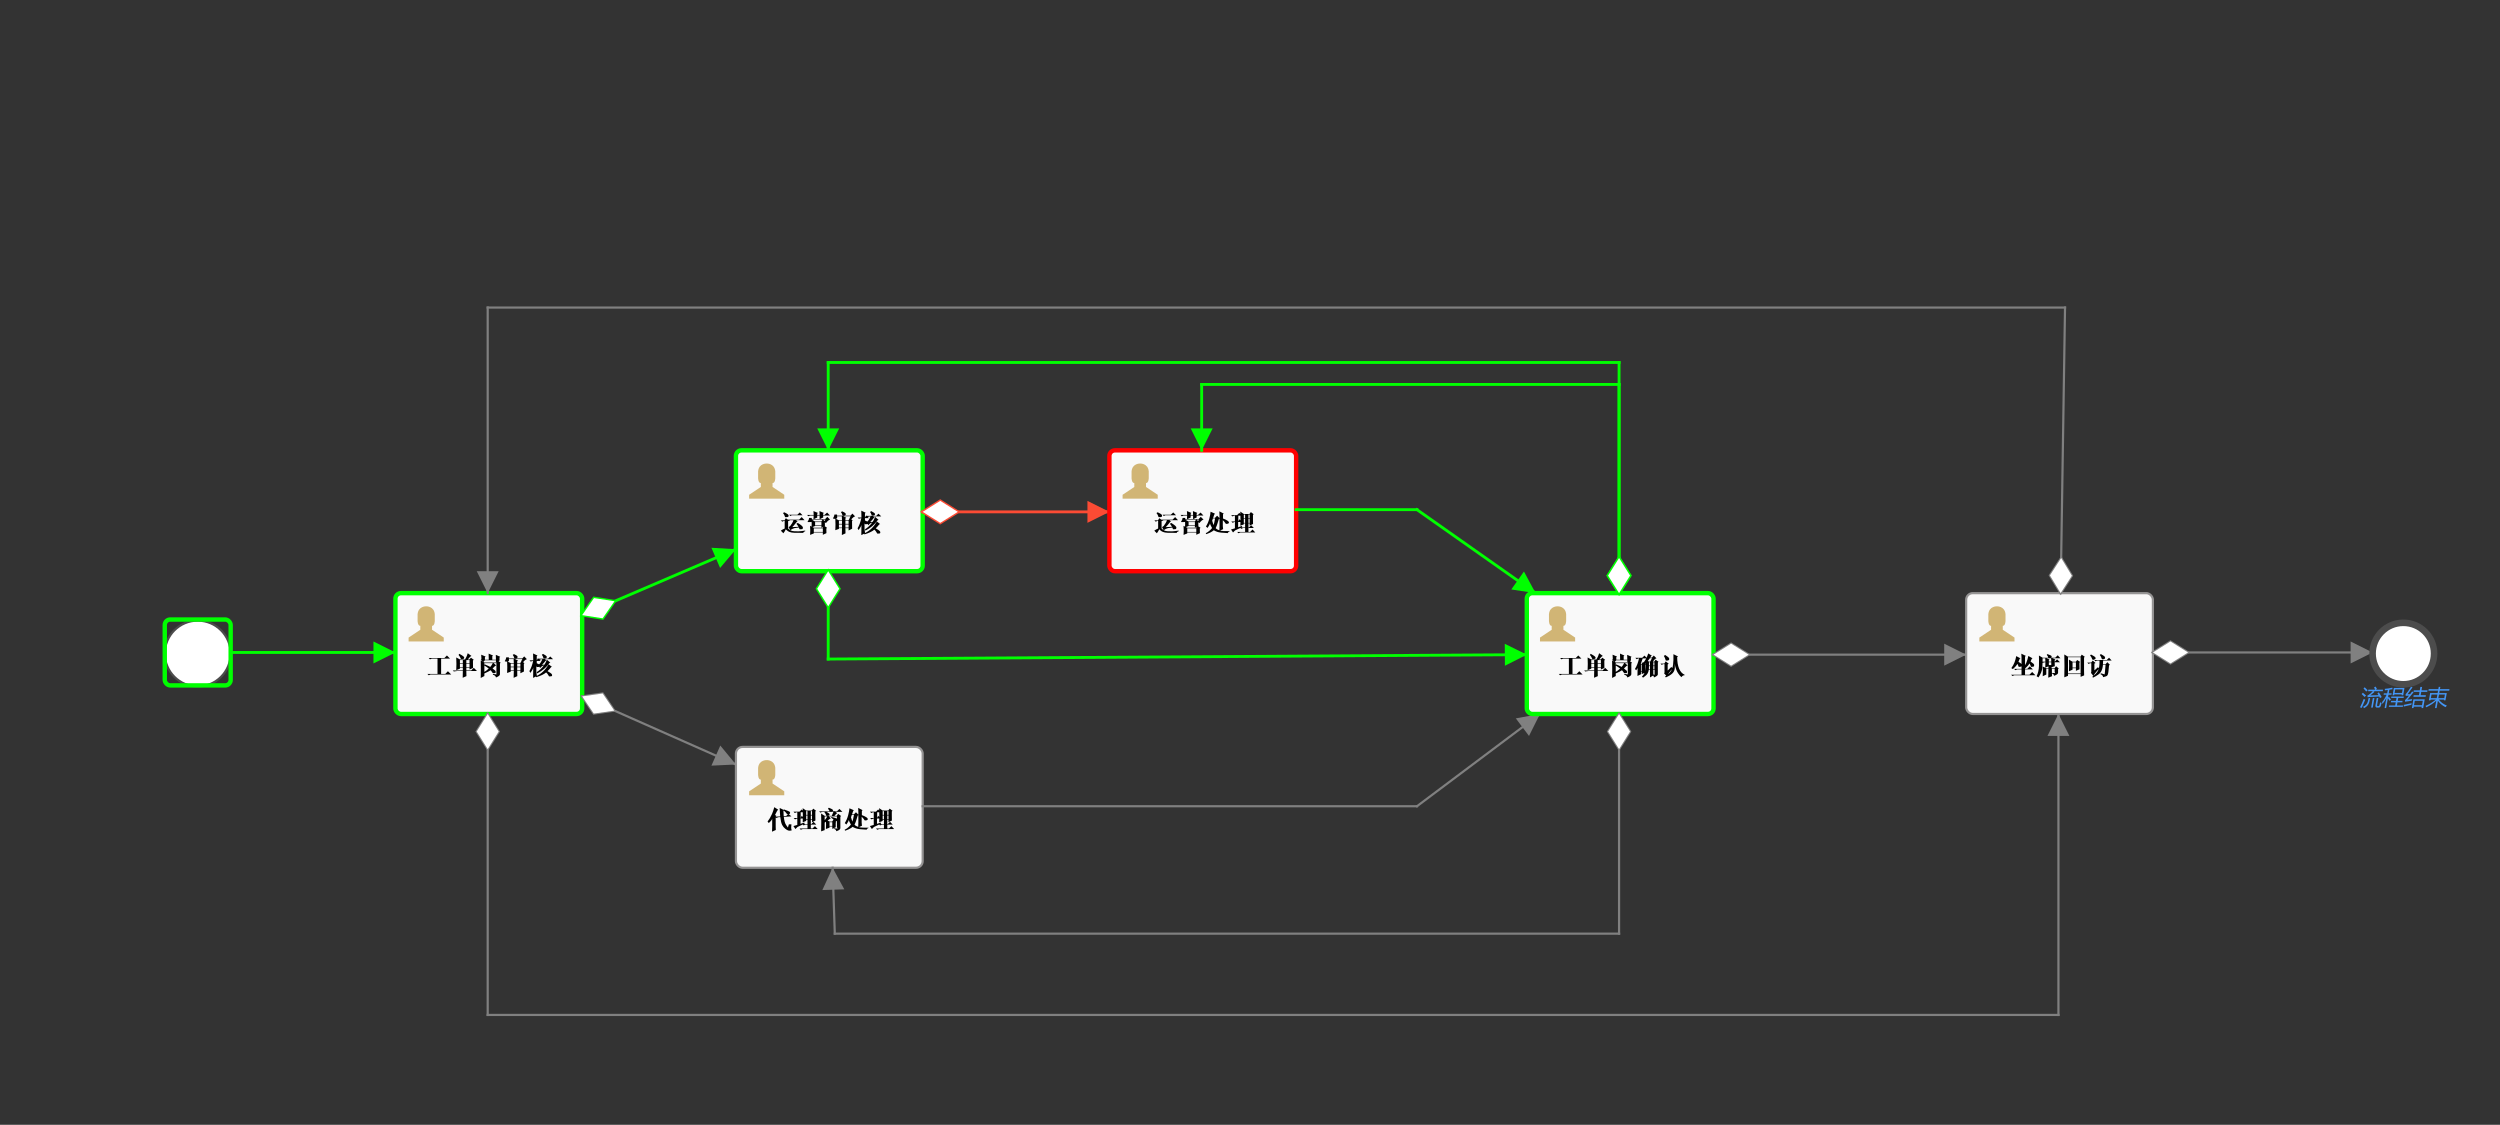 <?xml version="1.0" encoding="UTF-8"?>
<!DOCTYPE svg PUBLIC '-//W3C//DTD SVG 1.0//EN'
          'http://www.w3.org/TR/2001/REC-SVG-20010904/DTD/svg10.dtd'>
<svg xmlns:xlink="http://www.w3.org/1999/xlink" style="fill-opacity:1; color-rendering:auto; color-interpolation:auto; text-rendering:auto; stroke:black; stroke-linecap:square; stroke-miterlimit:10; shape-rendering:auto; stroke-opacity:1; fill:black; stroke-dasharray:none; font-weight:normal; stroke-width:1; font-family:'Dialog'; font-style:normal; stroke-linejoin:miter; font-size:12px; stroke-dashoffset:0; image-rendering:auto;" width="1138" height="512" xmlns="http://www.w3.org/2000/svg"
><rect width="100%" height="100%" fill="#333333" stroke="none"/><!--Generated by the Batik Graphics2D SVG Generator--><defs id="genericDefs"
  /><g
  ><g style="fill:rgb(255,255,255); fill-opacity:0; stroke-opacity:0; stroke:rgb(255,255,255);"
    ><rect x="0" width="1138" height="512" y="0" style="stroke:none;"
    /></g
    ><g style="font-size:11px; fill:white; text-rendering:optimizeLegibility; font-family:'宋体'; stroke:white; font-weight:bold;" id="start"
    ><circle r="15" style="stroke:none;" cx="90" cy="297.5"
      /><circle r="15" style="fill:none; stroke:rgb(76,76,76);" cx="90" cy="297.5"
      /><rect x="75" y="282" width="30" style="fill:none; stroke:lime; stroke-width:2;" rx="2.5" ry="2.5" height="30"
      /><line x1="105" x2="180" y1="297" style="fill:none; stroke:lime; stroke-width:1.3;" y2="297"
    /></g
    ><g transform="matrix(0,-1,1,0,180,297)" style="font-size:11px; fill:lime; text-rendering:optimizeLegibility; font-family:'宋体'; stroke:lime; font-weight:bold; stroke-width:1.3;"
    ><polygon style="stroke:none;" points=" 0 0 -5 -10 5 -10"
    /></g
    ><g style="font-size:11px; fill:rgb(249,249,249); text-rendering:optimizeLegibility; font-family:'宋体'; stroke:rgb(249,249,249); font-weight:bold;" id="complaint_consumer_service_check"
    ><rect x="180" y="270" width="85" style="stroke:none;" rx="3" ry="3" height="55"
      /><rect x="180" y="270" width="85" style="fill:none; stroke:rgb(149,148,148);" rx="3" ry="3" height="55"
      /><path d="M195.156 299.516 L202.297 299.516 L203.438 298.375 L204.844 299.781 L200.797 299.781 L200.797 306.781 L202.688 306.781 L203.891 305.547 L205.406 307.047 L195.984 307.047 Q195.984 307.047 195.156 307.375 L194.562 306.781 L199.156 306.781 L199.156 299.781 L196.578 299.781 Q196.578 299.781 195.75 300.125 L195.156 299.516 ZM209.352 300.469 L209.352 301.891 L210.68 301.891 L210.68 300.469 L209.352 300.469 ZM212.273 300.469 L212.273 301.891 L213.727 301.891 L213.727 300.469 L212.273 300.469 ZM209.352 302.141 L209.352 303.609 L210.68 303.609 L210.68 302.141 L209.352 302.141 ZM212.273 302.141 L212.273 303.609 L213.727 303.609 L213.727 302.141 L212.273 302.141 ZM208.742 298.141 L209.07 297.609 Q210.43 298.359 210.883 298.727 Q211.336 299.094 211.312 299.391 Q211.289 299.688 211.141 299.844 Q210.992 300 209.945 300 Q209.773 300 209.602 299.484 Q209.336 298.828 208.742 298.141 ZM212.273 305.453 Q212.273 307.219 212.32 307.781 L210.617 308.516 Q210.68 306.562 210.68 305.453 L208.023 305.453 L206.57 305.656 L206.117 305.188 L210.68 305.188 L210.68 303.859 L209.352 303.859 L209.352 304.375 L207.68 305.062 Q207.758 303.438 207.758 302.234 Q207.758 301.031 207.68 299.281 L209.398 300.203 L211.664 300.203 Q211.961 299.734 212.281 299.07 Q212.602 298.406 212.914 297.344 L214.602 298.578 Q214.258 298.703 213.844 299.133 Q213.43 299.562 212.914 300.203 L213.633 300.203 L214.383 299.391 L215.664 300.344 L215.289 300.641 Q215.289 303.266 215.32 304.078 L213.727 304.75 L213.727 303.859 L212.273 303.859 L212.273 305.188 L214.492 305.188 L215.68 304 L217.133 305.453 L212.273 305.453 ZM224.375 306.766 Q225.969 307 225.969 307 Q225.969 307 225.969 306.734 L225.969 301.844 L220.484 301.844 L220.484 307.734 L218.828 308.609 Q218.875 306.359 218.875 304.641 Q218.875 302.922 218.828 300.656 L220.531 301.578 L225.891 301.578 L226.625 300.672 L227.922 301.719 L227.578 301.969 L227.578 306.875 Q227.609 307.688 225.766 308.391 Q225.625 307.469 224.375 307.125 L224.375 306.766 ZM220.672 302.422 Q222.672 303.266 223.172 303.594 Q223.656 303.094 224.453 301.641 L225.891 302.922 L225.422 303.094 Q225.031 303.469 224.219 304.297 Q225.172 304.984 225.406 305.258 Q225.641 305.531 225.641 305.844 Q225.641 306.047 225.578 306.242 Q225.516 306.438 224.422 306.438 Q224.297 306.438 224.031 306.016 Q223.656 305.406 223.312 305.094 Q222.719 305.578 220.109 306.734 L219.875 306.188 Q221.5 305.328 222.484 304.328 Q221.594 303.609 220.391 302.875 L220.672 302.422 ZM219.141 300.078 Q219.141 299.047 219.047 298.016 L221.078 298.875 L220.734 299.172 L220.734 300.297 L222.484 300.297 Q222.484 298.531 222.422 297.516 L224.438 298.406 L224.094 298.703 L224.094 300.297 L225.75 300.297 Q225.75 299.094 225.688 298.078 L227.703 298.969 L227.359 299.312 Q227.359 300.172 227.406 300.688 L225.75 301.438 L225.75 300.547 L220.734 300.547 L219.984 301.344 L218.844 300.344 L219.141 300.078 ZM232.477 302.094 L232.477 303.469 L233.883 303.469 L233.883 302.094 L232.477 302.094 ZM235.43 302.094 L235.43 303.469 L236.883 303.469 L236.883 302.094 L235.43 302.094 ZM232.477 303.734 L232.477 305.156 L233.883 305.156 L233.883 303.734 L232.477 303.734 ZM235.43 303.734 L235.43 305.156 L236.883 305.156 L236.883 303.734 L235.43 303.734 ZM233.883 301.844 Q233.883 300.891 233.789 299.703 L235.82 300.688 L235.43 300.984 L235.43 301.844 L236.805 301.844 L237.445 300.891 L238.742 301.922 L238.445 302.188 Q238.445 305.062 238.492 305.672 L236.883 306.469 L236.883 305.406 L235.43 305.406 Q235.43 307.172 235.477 307.781 L233.805 308.547 Q233.883 307.266 233.883 305.406 L232.477 305.406 L232.477 305.75 L230.836 306.344 Q230.914 305.016 230.914 303.727 Q230.914 302.438 230.836 301.047 L232.477 301.844 L233.883 301.844 ZM233.398 298.109 L233.945 297.75 Q235.18 298.312 235.391 298.57 Q235.602 298.828 235.602 299.047 Q235.602 299.266 235.453 299.477 Q235.305 299.688 234.227 299.688 Q234.086 299.688 234.008 299.312 Q233.883 298.75 233.398 298.109 ZM237.227 301.031 L237.789 300 L231.648 300 Q231.695 300.203 231.695 300.469 Q231.695 300.766 231.484 301 Q231.273 301.234 230.531 301.172 Q229.789 301.109 229.789 300.984 Q229.789 300.812 229.961 300.594 Q230.305 300.125 230.445 299.219 L231.617 299.219 L231.648 299.734 L237.742 299.734 L238.617 298.797 L239.867 300.078 Q239.211 300.078 238.008 301.531 L237.227 301.031 ZM246.641 298.062 L247.188 297.656 Q248.672 298.484 248.781 298.68 Q248.891 298.875 248.891 299.047 Q248.891 299.312 248.734 299.5 Q248.578 299.688 247.5 299.688 Q247.375 299.688 247.281 299.266 Q247.109 298.656 246.641 298.062 ZM246.734 302.578 L247.797 302.578 Q248.094 302.141 248.289 301.797 Q248.484 301.453 248.953 300.328 L250.516 301.625 L250.094 301.797 Q248.062 304.766 244.516 306.547 L244.359 305.922 Q246.172 304.812 247.594 302.891 Q246.828 302.953 245.828 304.094 L245.094 302.531 Q245.516 302.484 246.031 301.711 Q246.547 300.938 246.859 300.078 L246.484 300.078 L245.281 300.375 L244.75 299.828 L249.469 299.828 L250.469 298.828 L251.766 300.078 L248.031 300.078 L248.75 300.594 L248.375 300.719 Q247.641 301.75 246.734 302.578 ZM249.734 302.375 L251.25 303.562 L250.859 303.688 Q250.094 304.672 249.234 305.5 Q250.734 306.359 251.031 306.703 Q251.328 307.047 251.328 307.344 Q251.328 307.469 251.227 307.688 Q251.125 307.906 250.031 307.906 Q249.859 307.906 249.609 307.344 Q249.172 306.531 248.594 306.094 Q247.25 307.297 244.078 308.266 L243.969 307.812 Q247.578 306.266 249.734 302.375 ZM244.141 305.672 Q244.141 306.219 244.375 307.734 L242.672 308.578 Q242.734 305.531 242.734 303.828 Q242.734 304.469 241.453 306.297 L240.969 305.5 Q242.125 303.516 242.688 300.859 L242.688 300.859 L241.531 301.125 L241.016 300.594 L242.734 300.594 Q242.734 299.172 242.656 297.453 L244.672 298.406 L244.328 298.703 L244.328 300.594 L244.328 300.594 L244.859 299.625 L246.094 300.859 L244.328 300.859 L244.328 301.922 Q245.234 302.266 245.469 302.508 Q245.703 302.75 245.703 303 Q245.703 303.219 245.617 303.43 Q245.531 303.641 244.484 303.641 Q244.312 303.641 244.109 303.172 Q243.766 302.531 244.141 302.531 L244.141 305.672 Z" style="fill:black; stroke:none;"
      /><g style="fill:black; stroke:black;" transform="translate(185,275)"
      ><path style="fill:#d1b575;stroke:none;" d="m 1,17 16,0 0,-1.778 -5.333,-3.555 0,-1.778 c 1.244,0 1.244,-2.311 1.244,-2.311 l 0,-3.022 C 12.556,0.822 9,1 9,1 c 0,0 -3.556,-0.178 -3.911,3.555 l 0,3.022 c 0,0 0,2.311 1.244,2.311 l 0,1.778 L 1,15.222 1,17 17,17" anchors="top left"
      /></g
      ><rect x="180" y="270" width="85" style="fill:none; stroke:lime; stroke-width:2;" rx="2.5" ry="2.5" height="55"
      /><line x1="222" x2="222" y1="325" style="fill:none; stroke:gray;" y2="462"
      /><line x1="222" x2="937" y1="462" style="fill:none; stroke:gray;" y2="462"
      /><line x1="937" x2="937" y1="462" style="fill:none; stroke:gray;" y2="325"
    /></g
    ><g transform="matrix(1,0,0,1,222,325)" style="font-size:11px; fill:gray; text-rendering:optimizeLegibility; font-family:'宋体'; stroke:gray; font-weight:bold;"
    ><polygon style="fill:none;" points=" 0 0 -5 8 0 16 5 8"
      /><polygon style="fill:white; stroke:none;" points=" 0 0 -5 8 0 16 5 8"
    /></g
    ><g transform="matrix(-1,0,0,-1,937,325)" style="font-size:11px; fill:gray; text-rendering:optimizeLegibility; font-family:'宋体'; stroke:gray; font-weight:bold;"
    ><polygon style="stroke:none;" points=" 0 0 -5 -10 5 -10"
    /></g
    ><g style="font-size:11px; fill:lime; text-rendering:optimizeLegibility; font-family:'宋体'; stroke:lime; font-weight:bold; stroke-width:1.3;"
    ><line y2="250" style="fill:none;" x1="265" x2="335" y1="280"
    /></g
    ><g transform="matrix(-0.394,-0.919,0.919,-0.394,265,280)" style="font-size:11px; fill:lime; text-rendering:optimizeLegibility; font-family:'宋体'; stroke:lime; font-weight:bold; stroke-width:1.3;"
    ><polygon style="fill:none;" points=" 0 0 -5 8 0 16 5 8"
      /><polygon style="fill:white; stroke:none;" points=" 0 0 -5 8 0 16 5 8"
    /></g
    ><g transform="matrix(-0.394,-0.919,0.919,-0.394,335,250)" style="font-size:11px; fill:lime; text-rendering:optimizeLegibility; font-family:'宋体'; stroke:lime; font-weight:bold; stroke-width:1.3;"
    ><polygon style="stroke:none;" points=" 0 0 -5 -10 5 -10"
    /></g
    ><g style="fill:gray; text-rendering:optimizeLegibility; font-size:11px; font-weight:bold; font-family:'宋体'; stroke:gray;"
    ><line y2="348" style="fill:none;" x1="265" x2="335" y1="317"
    /></g
    ><g transform="matrix(0.405,-0.914,0.914,0.405,265,317)" style="font-size:11px; fill:gray; text-rendering:optimizeLegibility; font-family:'宋体'; stroke:gray; font-weight:bold;"
    ><polygon style="fill:none;" points=" 0 0 -5 8 0 16 5 8"
      /><polygon style="fill:white; stroke:none;" points=" 0 0 -5 8 0 16 5 8"
    /></g
    ><g transform="matrix(0.405,-0.914,0.914,0.405,335,348)" style="font-size:11px; fill:gray; text-rendering:optimizeLegibility; font-family:'宋体'; stroke:gray; font-weight:bold;"
    ><polygon style="stroke:none;" points=" 0 0 -5 -10 5 -10"
    /></g
    ><g style="font-size:11px; fill:rgb(249,249,249); text-rendering:optimizeLegibility; font-family:'宋体'; stroke:rgb(249,249,249); font-weight:bold;" id="complaint_operation_manager_check"
    ><rect x="335" y="205" width="85" style="stroke:none;" rx="3" ry="3" height="55"
      /><rect x="335" y="205" width="85" style="fill:none; stroke:rgb(149,148,148);" rx="3" ry="3" height="55"
      /><path d="M359.219 234.312 L362.953 234.312 L364.062 233.266 L365.328 234.562 L360.375 234.562 Q360.375 234.562 359.797 234.906 L359.219 234.312 ZM358.953 239.891 Q359.391 239.812 359.773 239.336 Q360.156 238.859 360.586 238.133 Q361.016 237.406 361.188 236.797 L359.641 236.797 Q359.641 236.797 359.031 237.141 L358.438 236.547 L363.766 236.547 L364.922 235.375 L366.234 236.797 L362.312 236.797 L363.094 237.359 Q362.75 237.359 362.109 238.266 Q361.422 239.203 360.625 239.938 L363.469 239.812 Q363.172 239.156 362.516 238.438 L363.141 238.031 Q364.547 238.906 365.047 239.398 Q365.547 239.891 365.477 240.297 Q365.406 240.703 365.281 240.812 Q365.156 240.922 364.062 240.922 Q363.938 240.922 363.859 240.672 Q363.719 240.328 363.625 240.125 Q362.359 240.234 361.609 240.406 Q360.859 240.578 359.734 241.344 L358.953 239.891 ZM356.422 233.531 L356.984 233.188 Q358.406 233.875 358.711 234.18 Q359.016 234.484 358.969 234.805 Q358.922 235.125 358.75 235.273 Q358.578 235.422 357.5 235.422 Q357.328 235.422 357.234 235 Q357.109 234.391 356.422 233.531 ZM358.75 240.578 Q359.141 241.016 359.828 241.398 Q360.516 241.781 361.617 241.836 Q362.719 241.891 363.609 241.859 Q364.5 241.828 366.531 241.516 L366.531 241.828 Q365.672 242.094 365.672 242.562 Q362.734 242.562 361.469 242.516 Q360.203 242.469 359.406 242.148 Q358.609 241.828 358.141 241.359 Q357.672 240.922 357.672 240.922 Q357.672 240.922 357.461 241.398 Q357.25 241.875 356.594 242.75 L355.438 241.562 Q356.125 241.016 357.188 240.578 L357.188 237.094 L356.891 237.094 Q356.891 237.094 356.078 237.469 L355.469 236.844 L357.109 236.844 L357.719 235.875 L359.141 236.922 L358.75 237.234 L358.75 240.578 ZM369.414 240.109 Q369.477 239.156 369.477 238.492 Q369.477 237.828 369.414 236.484 L371.039 237.406 L373.867 237.406 L374.508 236.453 L375.805 237.484 L375.461 237.75 Q375.461 238.641 375.508 239.375 L373.914 240.172 L373.914 239.297 L371.039 239.297 L371.039 239.422 L369.414 240.109 ZM371.039 237.656 L371.039 239.031 L373.914 239.031 L373.914 237.656 L371.039 237.656 ZM376.148 240.578 Q376.148 242.047 376.195 242.688 L374.555 243.438 L374.555 242.391 L370.445 242.391 L370.445 242.812 L368.758 243.484 Q368.836 242.344 368.836 241.508 Q368.836 240.672 368.742 239.359 L370.445 240.234 L374.461 240.234 L375.086 239.281 L376.492 240.281 L376.148 240.578 ZM370.445 240.5 L370.445 242.125 L374.555 242.125 L374.555 240.5 L370.445 240.5 ZM370.289 236.375 Q370.383 235.297 370.383 234.656 L368.789 234.656 Q368.789 234.656 367.945 235 L367.383 234.391 L370.383 234.391 Q370.383 233.703 370.289 232.641 L372.336 233.484 L371.992 233.797 L371.992 234.391 L373.086 234.391 Q373.086 233.75 373.023 232.641 L375.039 233.484 L374.695 233.797 L374.695 234.391 L375.32 234.391 L376.508 233.312 L377.789 234.656 L374.695 234.656 Q374.695 235.078 374.742 235.547 L373.086 236.344 L373.086 234.656 L371.992 234.656 L371.992 235.594 L370.289 236.375 ZM375.195 237.578 L375.758 236.5 L369.539 236.5 Q369.586 236.797 369.586 237.016 Q369.586 237.234 369.516 237.406 Q369.445 237.578 369.297 237.617 Q369.148 237.656 367.977 237.656 Q367.805 237.656 367.695 237.633 Q367.586 237.609 367.586 237.531 Q367.586 237.438 367.852 237.094 Q368.195 236.672 368.32 235.766 L369.492 235.766 L369.539 236.234 L375.664 236.234 L376.586 235.25 L377.867 236.547 Q377.18 236.578 375.977 238.078 L375.195 237.578 ZM381.875 237.094 L381.875 238.469 L383.281 238.469 L383.281 237.094 L381.875 237.094 ZM384.828 237.094 L384.828 238.469 L386.281 238.469 L386.281 237.094 L384.828 237.094 ZM381.875 238.734 L381.875 240.156 L383.281 240.156 L383.281 238.734 L381.875 238.734 ZM384.828 238.734 L384.828 240.156 L386.281 240.156 L386.281 238.734 L384.828 238.734 ZM383.281 236.844 Q383.281 235.891 383.188 234.703 L385.219 235.688 L384.828 235.984 L384.828 236.844 L386.203 236.844 L386.844 235.891 L388.141 236.922 L387.844 237.188 Q387.844 240.062 387.891 240.672 L386.281 241.469 L386.281 240.406 L384.828 240.406 Q384.828 242.172 384.875 242.781 L383.203 243.547 Q383.281 242.266 383.281 240.406 L381.875 240.406 L381.875 240.75 L380.234 241.344 Q380.312 240.016 380.312 238.727 Q380.312 237.438 380.234 236.047 L381.875 236.844 L383.281 236.844 ZM382.797 233.109 L383.344 232.75 Q384.578 233.312 384.789 233.57 Q385 233.828 385 234.047 Q385 234.266 384.852 234.477 Q384.703 234.688 383.625 234.688 Q383.484 234.688 383.406 234.312 Q383.281 233.75 382.797 233.109 ZM386.625 236.031 L387.188 235 L381.047 235 Q381.094 235.203 381.094 235.469 Q381.094 235.766 380.883 236 Q380.672 236.234 379.93 236.172 Q379.188 236.109 379.188 235.984 Q379.188 235.812 379.359 235.594 Q379.703 235.125 379.844 234.219 L381.016 234.219 L381.047 234.734 L387.141 234.734 L388.016 233.797 L389.266 235.078 Q388.609 235.078 387.406 236.531 L386.625 236.031 ZM396.039 233.062 L396.586 232.656 Q398.07 233.484 398.18 233.68 Q398.289 233.875 398.289 234.047 Q398.289 234.312 398.133 234.5 Q397.977 234.688 396.898 234.688 Q396.773 234.688 396.68 234.266 Q396.508 233.656 396.039 233.062 ZM396.133 237.578 L397.195 237.578 Q397.492 237.141 397.688 236.797 Q397.883 236.453 398.352 235.328 L399.914 236.625 L399.492 236.797 Q397.461 239.766 393.914 241.547 L393.758 240.922 Q395.57 239.812 396.992 237.891 Q396.227 237.953 395.227 239.094 L394.492 237.531 Q394.914 237.484 395.43 236.711 Q395.945 235.938 396.258 235.078 L395.883 235.078 L394.68 235.375 L394.148 234.828 L398.867 234.828 L399.867 233.828 L401.164 235.078 L397.43 235.078 L398.148 235.594 L397.773 235.719 Q397.039 236.75 396.133 237.578 ZM399.133 237.375 L400.648 238.562 L400.258 238.688 Q399.492 239.672 398.633 240.5 Q400.133 241.359 400.43 241.703 Q400.727 242.047 400.727 242.344 Q400.727 242.469 400.625 242.688 Q400.523 242.906 399.43 242.906 Q399.258 242.906 399.008 242.344 Q398.57 241.531 397.992 241.094 Q396.648 242.297 393.477 243.266 L393.367 242.812 Q396.977 241.266 399.133 237.375 ZM393.539 240.672 Q393.539 241.219 393.773 242.734 L392.07 243.578 Q392.133 240.531 392.133 238.828 Q392.133 239.469 390.852 241.297 L390.367 240.5 Q391.523 238.516 392.086 235.859 L392.086 235.859 L390.93 236.125 L390.414 235.594 L392.133 235.594 Q392.133 234.172 392.055 232.453 L394.07 233.406 L393.727 233.703 L393.727 235.594 L393.727 235.594 L394.258 234.625 L395.492 235.859 L393.727 235.859 L393.727 236.922 Q394.633 237.266 394.867 237.508 Q395.102 237.75 395.102 238 Q395.102 238.219 395.016 238.43 Q394.93 238.641 393.883 238.641 Q393.711 238.641 393.508 238.172 Q393.164 237.531 393.539 237.531 L393.539 240.672 Z" style="fill:black; stroke:none;"
      /><g style="fill:black; stroke:black;" transform="translate(340,210)"
      ><path style="fill:#d1b575;stroke:none;" d="m 1,17 16,0 0,-1.778 -5.333,-3.555 0,-1.778 c 1.244,0 1.244,-2.311 1.244,-2.311 l 0,-3.022 C 12.556,0.822 9,1 9,1 c 0,0 -3.556,-0.178 -3.911,3.555 l 0,3.022 c 0,0 0,2.311 1.244,2.311 l 0,1.778 L 1,15.222 1,17 17,17" anchors="top left"
      /></g
      ><rect x="335" y="205" width="85" style="fill:none; stroke:lime; stroke-width:2;" rx="2.5" ry="2.5" height="55"
      /><line x1="377" x2="377" y1="260" style="fill:none; stroke:lime; stroke-width:1.3;" y2="300"
      /><line x1="377" x2="695" y1="300" style="fill:none; stroke:lime; stroke-width:1.3;" y2="298"
    /></g
    ><g transform="matrix(1,0,0,1,377,260)" style="font-size:11px; fill:lime; text-rendering:optimizeLegibility; font-family:'宋体'; stroke:lime; font-weight:bold; stroke-width:1.3;"
    ><polygon style="fill:none;" points=" 0 0 -5 8 0 16 5 8"
      /><polygon style="fill:white; stroke:none;" points=" 0 0 -5 8 0 16 5 8"
    /></g
    ><g transform="matrix(-0.006,-1,1,-0.006,695,298)" style="font-size:11px; fill:lime; text-rendering:optimizeLegibility; font-family:'宋体'; stroke:lime; font-weight:bold; stroke-width:1.3;"
    ><polygon style="stroke:none;" points=" 0 0 -5 -10 5 -10"
    /></g
    ><g style="font-size:11px; fill:rgb(252,75,52); text-rendering:optimizeLegibility; font-family:'宋体'; stroke:rgb(252,75,52); font-weight:bold; stroke-width:1.3;"
    ><line y2="233" style="fill:none;" x1="420" x2="505" y1="233"
    /></g
    ><g transform="matrix(0,-1,1,0,420,233)" style="font-size:11px; fill:rgb(252,75,52); text-rendering:optimizeLegibility; font-family:'宋体'; stroke:rgb(252,75,52); font-weight:bold; stroke-width:1.3;"
    ><polygon style="fill:none;" points=" 0 0 -5 8 0 16 5 8"
      /><polygon style="fill:white; stroke:none;" points=" 0 0 -5 8 0 16 5 8"
    /></g
    ><g transform="matrix(0,-1,1,0,505,233)" style="font-size:11px; fill:rgb(252,75,52); text-rendering:optimizeLegibility; font-family:'宋体'; stroke:rgb(252,75,52); font-weight:bold; stroke-width:1.3;"
    ><polygon style="stroke:none;" points=" 0 0 -5 -10 5 -10"
    /></g
    ><g style="font-size:11px; fill:rgb(249,249,249); text-rendering:optimizeLegibility; font-family:'宋体'; stroke:rgb(249,249,249); font-weight:bold;" id="complaint_operation_manager_handle"
    ><rect x="505" y="205" width="85" style="stroke:none;" rx="3" ry="3" height="55"
      /><rect x="505" y="205" width="85" style="fill:none; stroke:rgb(149,148,148);" rx="3" ry="3" height="55"
      /><path d="M529.219 234.312 L532.953 234.312 L534.062 233.266 L535.328 234.562 L530.375 234.562 Q530.375 234.562 529.797 234.906 L529.219 234.312 ZM528.953 239.891 Q529.391 239.812 529.773 239.336 Q530.156 238.859 530.586 238.133 Q531.016 237.406 531.188 236.797 L529.641 236.797 Q529.641 236.797 529.031 237.141 L528.438 236.547 L533.766 236.547 L534.922 235.375 L536.234 236.797 L532.312 236.797 L533.094 237.359 Q532.75 237.359 532.109 238.266 Q531.422 239.203 530.625 239.938 L533.469 239.812 Q533.172 239.156 532.516 238.438 L533.141 238.031 Q534.547 238.906 535.047 239.398 Q535.547 239.891 535.477 240.297 Q535.406 240.703 535.281 240.812 Q535.156 240.922 534.062 240.922 Q533.938 240.922 533.859 240.672 Q533.719 240.328 533.625 240.125 Q532.359 240.234 531.609 240.406 Q530.859 240.578 529.734 241.344 L528.953 239.891 ZM526.422 233.531 L526.984 233.188 Q528.406 233.875 528.711 234.18 Q529.016 234.484 528.969 234.805 Q528.922 235.125 528.75 235.273 Q528.578 235.422 527.5 235.422 Q527.328 235.422 527.234 235 Q527.109 234.391 526.422 233.531 ZM528.75 240.578 Q529.141 241.016 529.828 241.398 Q530.516 241.781 531.617 241.836 Q532.719 241.891 533.609 241.859 Q534.5 241.828 536.531 241.516 L536.531 241.828 Q535.672 242.094 535.672 242.562 Q532.734 242.562 531.469 242.516 Q530.203 242.469 529.406 242.148 Q528.609 241.828 528.141 241.359 Q527.672 240.922 527.672 240.922 Q527.672 240.922 527.461 241.398 Q527.25 241.875 526.594 242.75 L525.438 241.562 Q526.125 241.016 527.188 240.578 L527.188 237.094 L526.891 237.094 Q526.891 237.094 526.078 237.469 L525.469 236.844 L527.109 236.844 L527.719 235.875 L529.141 236.922 L528.75 237.234 L528.75 240.578 ZM539.414 240.109 Q539.477 239.156 539.477 238.492 Q539.477 237.828 539.414 236.484 L541.039 237.406 L543.867 237.406 L544.508 236.453 L545.805 237.484 L545.461 237.75 Q545.461 238.641 545.508 239.375 L543.914 240.172 L543.914 239.297 L541.039 239.297 L541.039 239.422 L539.414 240.109 ZM541.039 237.656 L541.039 239.031 L543.914 239.031 L543.914 237.656 L541.039 237.656 ZM546.148 240.578 Q546.148 242.047 546.195 242.688 L544.555 243.438 L544.555 242.391 L540.445 242.391 L540.445 242.812 L538.758 243.484 Q538.836 242.344 538.836 241.508 Q538.836 240.672 538.742 239.359 L540.445 240.234 L544.461 240.234 L545.086 239.281 L546.492 240.281 L546.148 240.578 ZM540.445 240.5 L540.445 242.125 L544.555 242.125 L544.555 240.5 L540.445 240.5 ZM540.289 236.375 Q540.383 235.297 540.383 234.656 L538.789 234.656 Q538.789 234.656 537.945 235 L537.383 234.391 L540.383 234.391 Q540.383 233.703 540.289 232.641 L542.336 233.484 L541.992 233.797 L541.992 234.391 L543.086 234.391 Q543.086 233.75 543.023 232.641 L545.039 233.484 L544.695 233.797 L544.695 234.391 L545.32 234.391 L546.508 233.312 L547.789 234.656 L544.695 234.656 Q544.695 235.078 544.742 235.547 L543.086 236.344 L543.086 234.656 L541.992 234.656 L541.992 235.594 L540.289 236.375 ZM545.195 237.578 L545.758 236.5 L539.539 236.5 Q539.586 236.797 539.586 237.016 Q539.586 237.234 539.516 237.406 Q539.445 237.578 539.297 237.617 Q539.148 237.656 537.977 237.656 Q537.805 237.656 537.695 237.633 Q537.586 237.609 537.586 237.531 Q537.586 237.438 537.852 237.094 Q538.195 236.672 538.32 235.766 L539.492 235.766 L539.539 236.234 L545.664 236.234 L546.586 235.25 L547.867 236.547 Q547.18 236.578 545.977 238.078 L545.195 237.578 ZM552.125 235.984 Q551.953 236.5 551.781 237.016 Q552.219 238.734 552.375 239.031 Q552.719 238.297 553.109 235.984 L552.125 235.984 ZM555.266 235.984 L554.828 236.234 Q554.531 237.141 554.234 238.172 Q553.938 239.25 553.375 240.406 Q553.938 241.047 555.156 241.453 Q556.375 241.859 559.734 241.766 L559.734 241.906 Q559 242.172 558.906 242.672 Q555.25 242.516 554.047 242.086 Q552.844 241.656 552.547 241.359 Q552.547 241.359 551.82 241.898 Q551.094 242.438 549.141 243.141 L548.844 242.734 Q549.844 242.219 550.547 241.594 Q551.25 240.969 551.734 240.359 Q550.828 238.781 550.766 238.219 Q550.766 238.734 549.688 240.312 L548.938 239.672 Q549.969 238.047 550.484 236.07 Q551 234.094 551.062 232.938 L553.031 233.797 Q552.859 234 552.711 234.305 Q552.562 234.609 552.219 235.719 L553.062 235.719 L554.031 234.75 L555.266 235.984 ZM556.625 236.781 L556.625 239.5 Q556.625 240.156 556.766 240.875 L555.047 241.656 Q555.125 240.359 555.125 239.5 L555.125 234.859 Q555.125 234.312 555.047 232.75 L557.062 233.797 L556.719 234.094 L556.719 236.031 Q558.094 236.547 558.805 237.039 Q559.516 237.531 559.391 238 Q559.266 238.469 558.125 238.469 Q557.953 238.469 557.781 238.125 Q557.359 237.438 556.625 236.781 ZM560.367 241.016 Q561.648 240.672 562.133 240.5 L562.133 237.609 L561.914 237.609 Q561.914 237.609 561.102 237.984 L560.492 237.359 L562.133 237.359 L562.133 234.734 L561.82 234.734 Q561.82 234.734 560.992 235.078 L560.414 234.484 L563.117 234.484 L564.133 233.469 L565.367 234.734 L563.68 234.734 L563.68 237.359 L563.68 237.359 L564.133 236.344 L565.367 237.609 L563.602 237.609 L563.602 240.031 L565.305 239.422 L565.492 239.891 Q563.852 240.625 562.227 241.438 L561.273 242.375 L560.367 241.016 ZM564.602 239.312 Q564.664 237.531 564.664 236.242 Q564.664 234.953 564.586 232.875 L566.18 233.969 L568.742 233.969 L569.398 233.094 L570.695 234.094 L570.352 234.344 L570.352 236.375 Q570.352 237.75 570.383 238.516 L568.836 239.281 L568.836 238.266 L568.289 238.266 L568.289 240.109 L568.523 240.109 L569.539 239.094 L570.773 240.359 L568.289 240.359 L568.289 242.125 L569.086 242.125 L570.164 241.047 L571.414 242.391 L564.57 242.391 Q564.57 242.391 563.727 242.719 L563.164 242.125 L566.773 242.125 L566.773 240.359 L565.82 240.359 Q565.82 240.359 565.008 240.734 L564.398 240.109 L566.773 240.109 L566.773 238.266 L566.18 238.266 L566.18 238.688 L564.602 239.312 ZM566.18 234.219 L566.18 235.938 L566.773 235.938 L566.773 234.219 L566.18 234.219 ZM568.289 234.219 L568.289 235.938 L568.836 235.938 L568.836 234.219 L568.289 234.219 ZM566.18 236.203 L566.18 238 L566.773 238 L566.773 236.203 L566.18 236.203 ZM568.289 236.203 L568.289 238 L568.836 238 L568.836 236.203 L568.289 236.203 Z" style="fill:black; stroke:none;"
      /><g style="fill:black; stroke:black;" transform="translate(510,210)"
      ><path style="fill:#d1b575;stroke:none;" d="m 1,17 16,0 0,-1.778 -5.333,-3.555 0,-1.778 c 1.244,0 1.244,-2.311 1.244,-2.311 l 0,-3.022 C 12.556,0.822 9,1 9,1 c 0,0 -3.556,-0.178 -3.911,3.555 l 0,3.022 c 0,0 0,2.311 1.244,2.311 l 0,1.778 L 1,15.222 1,17 17,17" anchors="top left"
      /></g
      ><rect x="505" y="205" width="85" style="fill:none; stroke:red; stroke-width:2;" rx="2.5" ry="2.5" height="55"
      /><line x1="590" x2="645" y1="232" style="fill:none; stroke:lime; stroke-width:1.3;" y2="232"
      /><line x1="645" x2="699" y1="232" style="fill:none; stroke:lime; stroke-width:1.3;" y2="270"
    /></g
    ><g transform="matrix(0.576,-0.818,0.818,0.576,699,270)" style="font-size:11px; fill:lime; text-rendering:optimizeLegibility; font-family:'宋体'; stroke:lime; font-weight:bold; stroke-width:1.3;"
    ><polygon style="stroke:none;" points=" 0 0 -5 -10 5 -10"
    /></g
    ><g style="font-size:11px; fill:rgb(249,249,249); text-rendering:optimizeLegibility; font-family:'宋体'; stroke:rgb(249,249,249); font-weight:bold;" id="complaint_agent_handle"
    ><rect x="335" y="340" width="85" style="stroke:none;" rx="3" ry="3" height="55"
      /><rect x="335" y="340" width="85" style="fill:none; stroke:rgb(149,148,148);" rx="3" ry="3" height="55"
      /><path d="M358.656 376.703 L359.094 375.234 L360.266 375.234 Q360.094 376.703 360.164 377.133 Q360.234 377.562 360.359 377.906 Q360.438 378.125 359.234 378.125 Q359.141 378.125 358.734 378.016 Q358.328 377.906 357.469 377.258 Q356.609 376.609 356.047 375.539 Q355.484 374.469 355.188 371.938 L354.422 371.969 L353.344 372.328 L352.609 371.75 L355.141 371.625 Q355.062 370.547 355.016 369.82 Q354.969 369.094 354.906 367.781 L356.969 368.797 L356.625 369.094 Q356.656 370.766 356.734 371.531 L357.859 371.453 L358.859 370.438 L360.266 371.625 L356.797 371.844 Q357.047 374.375 357.82 375.516 Q358.594 376.656 358.656 376.703 ZM356.688 368.922 L356.812 368.438 Q359.375 369.312 359.523 369.609 Q359.672 369.906 359.672 370.031 Q359.672 370.203 359.539 370.398 Q359.406 370.594 358.328 370.594 Q358.156 370.594 357.984 370.203 Q357.641 369.656 356.688 368.922 ZM353.094 371.672 L353.094 376.312 Q353.094 377 353.141 377.812 L351.422 378.578 Q351.5 377.047 351.5 376.359 L351.5 372.625 Q351.469 373.266 349.953 374.641 L349.391 373.984 Q349.953 373.266 350.445 372.422 Q350.938 371.578 351.43 370.484 Q351.922 369.391 352.453 367.422 L354.25 368.578 Q353.906 368.75 353.531 369.516 Q353.141 370.344 352.797 370.984 L353.391 371.375 L353.094 371.672 ZM361.164 376.016 Q362.445 375.672 362.93 375.5 L362.93 372.609 L362.711 372.609 Q362.711 372.609 361.898 372.984 L361.289 372.359 L362.93 372.359 L362.93 369.734 L362.617 369.734 Q362.617 369.734 361.789 370.078 L361.211 369.484 L363.914 369.484 L364.93 368.469 L366.164 369.734 L364.477 369.734 L364.477 372.359 L364.477 372.359 L364.93 371.344 L366.164 372.609 L364.398 372.609 L364.398 375.031 L366.102 374.422 L366.289 374.891 Q364.648 375.625 363.023 376.438 L362.07 377.375 L361.164 376.016 ZM365.398 374.312 Q365.461 372.531 365.461 371.242 Q365.461 369.953 365.383 367.875 L366.977 368.969 L369.539 368.969 L370.195 368.094 L371.492 369.094 L371.148 369.344 L371.148 371.375 Q371.148 372.75 371.18 373.516 L369.633 374.281 L369.633 373.266 L369.086 373.266 L369.086 375.109 L369.32 375.109 L370.336 374.094 L371.57 375.359 L369.086 375.359 L369.086 377.125 L369.883 377.125 L370.961 376.047 L372.211 377.391 L365.367 377.391 Q365.367 377.391 364.523 377.719 L363.961 377.125 L367.57 377.125 L367.57 375.359 L366.617 375.359 Q366.617 375.359 365.805 375.734 L365.195 375.109 L367.57 375.109 L367.57 373.266 L366.977 373.266 L366.977 373.688 L365.398 374.312 ZM366.977 369.219 L366.977 370.938 L367.57 370.938 L367.57 369.219 L366.977 369.219 ZM369.086 369.219 L369.086 370.938 L369.633 370.938 L369.633 369.219 L369.086 369.219 ZM366.977 371.203 L366.977 373 L367.57 373 L367.57 371.203 L366.977 371.203 ZM369.086 371.203 L369.086 373 L369.633 373 L369.633 371.203 L369.086 371.203 ZM377.594 374.25 L377.594 375.969 L378.859 375.969 L378.859 374.25 L377.594 374.25 ZM375.938 373.094 L377.625 373.984 L378.781 373.984 L379.453 373.031 L380.719 374.125 L380.422 374.375 L380.422 376.562 L378.859 377.297 L378.859 376.219 L377.594 376.219 L377.594 376.781 L375.953 377.359 Q376.031 376.266 376.031 375.367 Q376.031 374.469 375.938 373.094 ZM375.25 369.688 L375.891 369.328 Q377.594 370.297 377.609 370.617 Q377.625 370.938 377.453 371.133 Q377.281 371.328 376.203 371.328 Q376.078 371.328 375.984 370.938 Q375.859 370.422 375.25 369.688 ZM376.891 368.109 L377.281 367.672 Q378.828 368.312 379.023 368.531 Q379.219 368.75 379.219 368.875 Q379.219 369.094 378.969 369.312 L380.969 369.312 L382.109 368.219 L383.469 369.562 L374.266 369.562 Q374.266 369.562 373.438 369.906 L372.844 369.312 L377.578 369.312 Q377.625 368.922 376.891 368.109 ZM376.797 371.203 L378.188 372.484 Q377.844 372.609 377.281 373.094 Q376.688 373.609 375.062 374.672 L374.703 374.078 Q375.984 372.922 376.797 371.203 ZM378.344 372.234 L378.469 371.859 Q381.234 372.578 381.305 372.812 Q381.375 373.047 381.375 373.266 Q381.375 373.516 381.289 373.648 Q381.203 373.781 380.156 373.781 Q379.984 373.781 379.766 373.438 Q379.422 372.922 378.344 372.234 ZM379.547 377.047 Q381.281 377.172 381.281 377.172 Q381.281 377.172 380.969 376.562 L380.969 371.625 L375.391 371.625 L375.391 377.859 L373.781 378.438 Q373.844 376.391 373.844 374.227 Q373.844 372.062 373.766 370.312 L375.391 371.375 L378.609 371.375 Q379.25 370.031 379.531 369.062 L381.156 370.125 Q380.812 370.203 379.828 371.375 L380.891 371.375 L381.516 370.453 L382.875 371.453 L382.531 371.75 L382.531 376.906 Q382.609 377.781 380.688 378.375 Q380.625 377.516 379.547 377.297 L379.547 377.047 ZM387.727 370.984 Q387.555 371.5 387.383 372.016 Q387.82 373.734 387.977 374.031 Q388.32 373.297 388.711 370.984 L387.727 370.984 ZM390.867 370.984 L390.43 371.234 Q390.133 372.141 389.836 373.172 Q389.539 374.25 388.977 375.406 Q389.539 376.047 390.758 376.453 Q391.977 376.859 395.336 376.766 L395.336 376.906 Q394.602 377.172 394.508 377.672 Q390.852 377.516 389.648 377.086 Q388.445 376.656 388.148 376.359 Q388.148 376.359 387.422 376.898 Q386.695 377.438 384.742 378.141 L384.445 377.734 Q385.445 377.219 386.148 376.594 Q386.852 375.969 387.336 375.359 Q386.43 373.781 386.367 373.219 Q386.367 373.734 385.289 375.312 L384.539 374.672 Q385.57 373.047 386.086 371.07 Q386.602 369.094 386.664 367.938 L388.633 368.797 Q388.461 369 388.312 369.305 Q388.164 369.609 387.82 370.719 L388.664 370.719 L389.633 369.75 L390.867 370.984 ZM392.227 371.781 L392.227 374.5 Q392.227 375.156 392.367 375.875 L390.648 376.656 Q390.727 375.359 390.727 374.5 L390.727 369.859 Q390.727 369.312 390.648 367.75 L392.664 368.797 L392.32 369.094 L392.32 371.031 Q393.695 371.547 394.406 372.039 Q395.117 372.531 394.992 373 Q394.867 373.469 393.727 373.469 Q393.555 373.469 393.383 373.125 Q392.961 372.438 392.227 371.781 ZM395.969 376.016 Q397.25 375.672 397.734 375.5 L397.734 372.609 L397.516 372.609 Q397.516 372.609 396.703 372.984 L396.094 372.359 L397.734 372.359 L397.734 369.734 L397.422 369.734 Q397.422 369.734 396.594 370.078 L396.016 369.484 L398.719 369.484 L399.734 368.469 L400.969 369.734 L399.281 369.734 L399.281 372.359 L399.281 372.359 L399.734 371.344 L400.969 372.609 L399.203 372.609 L399.203 375.031 L400.906 374.422 L401.094 374.891 Q399.453 375.625 397.828 376.438 L396.875 377.375 L395.969 376.016 ZM400.203 374.312 Q400.266 372.531 400.266 371.242 Q400.266 369.953 400.188 367.875 L401.781 368.969 L404.344 368.969 L405 368.094 L406.297 369.094 L405.953 369.344 L405.953 371.375 Q405.953 372.75 405.984 373.516 L404.438 374.281 L404.438 373.266 L403.891 373.266 L403.891 375.109 L404.125 375.109 L405.141 374.094 L406.375 375.359 L403.891 375.359 L403.891 377.125 L404.688 377.125 L405.766 376.047 L407.016 377.391 L400.172 377.391 Q400.172 377.391 399.328 377.719 L398.766 377.125 L402.375 377.125 L402.375 375.359 L401.422 375.359 Q401.422 375.359 400.609 375.734 L400 375.109 L402.375 375.109 L402.375 373.266 L401.781 373.266 L401.781 373.688 L400.203 374.312 ZM401.781 369.219 L401.781 370.938 L402.375 370.938 L402.375 369.219 L401.781 369.219 ZM403.891 369.219 L403.891 370.938 L404.438 370.938 L404.438 369.219 L403.891 369.219 ZM401.781 371.203 L401.781 373 L402.375 373 L402.375 371.203 L401.781 371.203 ZM403.891 371.203 L403.891 373 L404.438 373 L404.438 371.203 L403.891 371.203 Z" style="fill:black; stroke:none;"
      /><g style="fill:black; stroke:black;" transform="translate(340,345)"
      ><path style="fill:#d1b575;stroke:none;" d="m 1,17 16,0 0,-1.778 -5.333,-3.555 0,-1.778 c 1.244,0 1.244,-2.311 1.244,-2.311 l 0,-3.022 C 12.556,0.822 9,1 9,1 c 0,0 -3.556,-0.178 -3.911,3.555 l 0,3.022 c 0,0 0,2.311 1.244,2.311 l 0,1.778 L 1,15.222 1,17 17,17" anchors="top left"
      /></g
      ><line x1="420" x2="645" y1="367" style="fill:none; stroke:gray;" y2="367"
      /><line x1="645" x2="701" y1="367" style="fill:none; stroke:gray;" y2="325"
    /></g
    ><g transform="matrix(-0.6,-0.8,0.8,-0.6,701,325)" style="font-size:11px; fill:gray; text-rendering:optimizeLegibility; font-family:'宋体'; stroke:gray; font-weight:bold;"
    ><polygon style="stroke:none;" points=" 0 0 -5 -10 5 -10"
    /></g
    ><g style="font-size:11px; fill:rgb(249,249,249); text-rendering:optimizeLegibility; font-family:'宋体'; stroke:rgb(249,249,249); font-weight:bold;" id="complaint_consumer_service_confirm"
    ><rect x="695" y="270" width="85" style="stroke:none;" rx="3" ry="3" height="55"
      /><rect x="695" y="270" width="85" style="fill:none; stroke:rgb(149,148,148);" rx="3" ry="3" height="55"
      /><path d="M710.156 299.516 L717.297 299.516 L718.438 298.375 L719.844 299.781 L715.797 299.781 L715.797 306.781 L717.688 306.781 L718.891 305.547 L720.406 307.047 L710.984 307.047 Q710.984 307.047 710.156 307.375 L709.562 306.781 L714.156 306.781 L714.156 299.781 L711.578 299.781 Q711.578 299.781 710.75 300.125 L710.156 299.516 ZM724.352 300.469 L724.352 301.891 L725.68 301.891 L725.68 300.469 L724.352 300.469 ZM727.273 300.469 L727.273 301.891 L728.727 301.891 L728.727 300.469 L727.273 300.469 ZM724.352 302.141 L724.352 303.609 L725.68 303.609 L725.68 302.141 L724.352 302.141 ZM727.273 302.141 L727.273 303.609 L728.727 303.609 L728.727 302.141 L727.273 302.141 ZM723.742 298.141 L724.07 297.609 Q725.43 298.359 725.883 298.727 Q726.336 299.094 726.312 299.391 Q726.289 299.688 726.141 299.844 Q725.992 300 724.945 300 Q724.773 300 724.602 299.484 Q724.336 298.828 723.742 298.141 ZM727.273 305.453 Q727.273 307.219 727.32 307.781 L725.617 308.516 Q725.68 306.562 725.68 305.453 L723.023 305.453 L721.57 305.656 L721.117 305.188 L725.68 305.188 L725.68 303.859 L724.352 303.859 L724.352 304.375 L722.68 305.062 Q722.758 303.438 722.758 302.234 Q722.758 301.031 722.68 299.281 L724.398 300.203 L726.664 300.203 Q726.961 299.734 727.281 299.07 Q727.602 298.406 727.914 297.344 L729.602 298.578 Q729.258 298.703 728.844 299.133 Q728.43 299.562 727.914 300.203 L728.633 300.203 L729.383 299.391 L730.664 300.344 L730.289 300.641 Q730.289 303.266 730.32 304.078 L728.727 304.75 L728.727 303.859 L727.273 303.859 L727.273 305.188 L729.492 305.188 L730.68 304 L732.133 305.453 L727.273 305.453 ZM739.375 306.766 Q740.969 307 740.969 307 Q740.969 307 740.969 306.734 L740.969 301.844 L735.484 301.844 L735.484 307.734 L733.828 308.609 Q733.875 306.359 733.875 304.641 Q733.875 302.922 733.828 300.656 L735.531 301.578 L740.891 301.578 L741.625 300.672 L742.922 301.719 L742.578 301.969 L742.578 306.875 Q742.609 307.688 740.766 308.391 Q740.625 307.469 739.375 307.125 L739.375 306.766 ZM735.672 302.422 Q737.672 303.266 738.172 303.594 Q738.656 303.094 739.453 301.641 L740.891 302.922 L740.422 303.094 Q740.031 303.469 739.219 304.297 Q740.172 304.984 740.406 305.258 Q740.641 305.531 740.641 305.844 Q740.641 306.047 740.578 306.242 Q740.516 306.438 739.422 306.438 Q739.297 306.438 739.031 306.016 Q738.656 305.406 738.312 305.094 Q737.719 305.578 735.109 306.734 L734.875 306.188 Q736.5 305.328 737.484 304.328 Q736.594 303.609 735.391 302.875 L735.672 302.422 ZM734.141 300.078 Q734.141 299.047 734.047 298.016 L736.078 298.875 L735.734 299.172 L735.734 300.297 L737.484 300.297 Q737.484 298.531 737.422 297.516 L739.438 298.406 L739.094 298.703 L739.094 300.297 L740.75 300.297 Q740.75 299.094 740.688 298.078 L742.703 298.969 L742.359 299.312 Q742.359 300.172 742.406 300.688 L740.75 301.438 L740.75 300.547 L735.734 300.547 L734.984 301.344 L733.844 300.344 L734.141 300.078 ZM751.039 299.609 Q750.57 300.25 750.086 300.859 L750.648 301.203 L751.117 301.203 L751.977 299.609 L751.039 299.609 ZM750.289 297.438 L751.977 298.531 L751.602 298.656 Q751.383 298.969 751.164 299.344 L751.93 299.344 L752.805 298.406 L754.039 299.656 Q753.398 299.688 752.367 301.203 L753.008 301.203 L753.633 300.281 L754.945 301.234 L754.648 301.547 L754.648 306.953 Q754.695 307.641 752.883 308.375 Q752.836 307.438 751.805 307.219 L751.805 306.969 Q753.32 307.094 753.32 307.094 Q753.32 307.094 753.242 307.047 Q753.164 307 753.164 306.734 L753.164 304.938 L752.586 304.938 L752.586 307.469 L751.07 308.375 L751.07 304.938 L750.523 304.938 Q750.398 305.922 749.898 306.695 Q749.398 307.469 747.914 308.484 L747.414 307.984 Q748.227 307.172 748.617 306.266 Q749.008 305.359 749.031 303.688 Q749.055 302.016 749.055 301.891 Q749.055 301.891 748.648 302.312 L747.977 301.797 Q748.617 301.031 749.195 300.016 Q749.773 299 750.289 297.438 ZM750.602 301.453 L750.602 302.953 L751.07 302.953 L751.07 301.453 L750.602 301.453 ZM752.586 301.453 L752.586 302.953 L753.086 302.953 L753.086 301.453 L752.586 301.453 ZM750.602 303.219 L750.57 304.672 L751.07 304.672 L751.07 303.219 L750.602 303.219 ZM752.586 303.219 L752.586 304.672 L753.086 304.672 L753.086 303.219 L752.586 303.219 ZM746.961 302.484 L746.961 305.531 L747.289 305.531 L747.289 302.484 L746.961 302.484 ZM745.367 307.688 Q745.445 305.844 745.445 304.094 Q745.445 304.094 744.773 305.141 L744.242 304.5 Q745.445 302.609 746.086 299.688 L745.82 299.688 Q745.82 299.688 744.992 300.062 L744.414 299.438 L747.508 299.438 L748.586 298.422 L749.742 299.688 L747.773 299.688 Q747.336 300.938 746.867 302.234 L747.242 302.234 L747.898 301.359 L749.195 302.359 L748.852 302.609 Q748.852 304.938 748.883 306.188 L747.289 306.859 L747.289 305.797 L746.961 305.797 L746.961 306.953 L745.367 307.688 ZM761.75 297.781 L763.844 298.828 L763.453 299.141 Q763.453 302.312 764.336 304.375 Q765.219 306.438 766.812 307.125 L766.812 307.391 Q766.047 307.312 765.359 308.25 Q763.781 306.703 763.117 305.047 Q762.453 303.391 762.375 302.031 Q762.375 302.234 762.375 303.758 Q762.375 305.281 761.477 306.312 Q760.578 307.344 758.281 308.359 L757.938 307.906 Q759.75 306.781 760.547 305.602 Q761.344 304.422 761.578 302.57 Q761.812 300.719 761.75 297.781 ZM757.984 298.141 Q759.594 299.219 759.719 299.5 Q759.844 299.781 759.844 299.953 Q759.844 300.25 759.633 300.484 Q759.422 300.719 758.375 300.719 Q758.203 300.719 758.109 300.203 Q757.938 299.484 757.391 298.578 L757.984 298.141 ZM755.844 302.062 L757.594 302.062 L758.234 301.062 L759.625 302.141 L759.125 302.438 L759.125 305.25 L760.781 303.609 L761.391 304.203 Q759.422 306.484 758.766 307.844 L757.516 306.562 Q757.688 306.312 757.688 305.922 L757.688 302.312 L757.047 302.312 Q757.047 302.312 756.422 302.656 L755.844 302.062 Z" style="fill:black; stroke:none;"
      /><g style="fill:black; stroke:black;" transform="translate(700,275)"
      ><path style="fill:#d1b575;stroke:none;" d="m 1,17 16,0 0,-1.778 -5.333,-3.555 0,-1.778 c 1.244,0 1.244,-2.311 1.244,-2.311 l 0,-3.022 C 12.556,0.822 9,1 9,1 c 0,0 -3.556,-0.178 -3.911,3.555 l 0,3.022 c 0,0 0,2.311 1.244,2.311 l 0,1.778 L 1,15.222 1,17 17,17" anchors="top left"
      /></g
      ><rect x="695" y="270" width="85" style="fill:none; stroke:lime; stroke-width:2;" rx="2.5" ry="2.5" height="55"
      /><line x1="737" x2="737" y1="270" style="fill:none; stroke:lime; stroke-width:1.3;" y2="165"
      /><line x1="737" x2="377" y1="165" style="fill:none; stroke:lime; stroke-width:1.3;" y2="165"
      /><line x1="377" x2="377" y1="165" style="fill:none; stroke:lime; stroke-width:1.3;" y2="205"
    /></g
    ><g transform="matrix(-1,0,0,-1,737,270)" style="font-size:11px; fill:lime; text-rendering:optimizeLegibility; font-family:'宋体'; stroke:lime; font-weight:bold; stroke-width:1.3;"
    ><polygon style="fill:none;" points=" 0 0 -5 8 0 16 5 8"
      /><polygon style="fill:white; stroke:none;" points=" 0 0 -5 8 0 16 5 8"
    /></g
    ><g transform="matrix(1,0,0,1,377,205)" style="font-size:11px; fill:lime; text-rendering:optimizeLegibility; font-family:'宋体'; stroke:lime; font-weight:bold; stroke-width:1.3;"
    ><polygon style="stroke:none;" points=" 0 0 -5 -10 5 -10"
    /></g
    ><g style="fill:gray; text-rendering:optimizeLegibility; font-size:11px; font-weight:bold; font-family:'宋体'; stroke:gray;"
    ><line y2="298" style="fill:none;" x1="780" x2="895" y1="298"
    /></g
    ><g transform="matrix(0,-1,1,0,780,298)" style="font-size:11px; fill:gray; text-rendering:optimizeLegibility; font-family:'宋体'; stroke:gray; font-weight:bold;"
    ><polygon style="fill:none;" points=" 0 0 -5 8 0 16 5 8"
      /><polygon style="fill:white; stroke:none;" points=" 0 0 -5 8 0 16 5 8"
    /></g
    ><g transform="matrix(0,-1,1,0,895,298)" style="font-size:11px; fill:gray; text-rendering:optimizeLegibility; font-family:'宋体'; stroke:gray; font-weight:bold;"
    ><polygon style="stroke:none;" points=" 0 0 -5 -10 5 -10"
    /></g
    ><g style="font-size:11px; fill:lime; text-rendering:optimizeLegibility; font-family:'宋体'; stroke:lime; font-weight:bold; stroke-width:1.3;"
    ><line y2="175" style="fill:none;" x1="737" x2="737" y1="270"
      /><line y2="175" style="fill:none;" x1="737" x2="547" y1="175"
      /><line y2="205" style="fill:none;" x1="547" x2="547" y1="175"
    /></g
    ><g transform="matrix(-1,0,0,-1,737,270)" style="font-size:11px; fill:lime; text-rendering:optimizeLegibility; font-family:'宋体'; stroke:lime; font-weight:bold; stroke-width:1.3;"
    ><polygon style="fill:none;" points=" 0 0 -5 8 0 16 5 8"
      /><polygon style="fill:white; stroke:none;" points=" 0 0 -5 8 0 16 5 8"
    /></g
    ><g transform="matrix(1,0,0,1,547,205)" style="font-size:11px; fill:lime; text-rendering:optimizeLegibility; font-family:'宋体'; stroke:lime; font-weight:bold; stroke-width:1.3;"
    ><polygon style="stroke:none;" points=" 0 0 -5 -10 5 -10"
    /></g
    ><g style="fill:gray; text-rendering:optimizeLegibility; font-size:11px; font-weight:bold; font-family:'宋体'; stroke:gray;"
    ><line y2="425" style="fill:none;" x1="737" x2="737" y1="325"
      /><line y2="425" style="fill:none;" x1="737" x2="380" y1="425"
      /><line y2="395" style="fill:none;" x1="380" x2="379" y1="425"
    /></g
    ><g transform="matrix(1,0,0,1,737,325)" style="font-size:11px; fill:gray; text-rendering:optimizeLegibility; font-family:'宋体'; stroke:gray; font-weight:bold;"
    ><polygon style="fill:none;" points=" 0 0 -5 8 0 16 5 8"
      /><polygon style="fill:white; stroke:none;" points=" 0 0 -5 8 0 16 5 8"
    /></g
    ><g transform="matrix(-0.999,0.033,-0.033,-0.999,379,395)" style="font-size:11px; fill:gray; text-rendering:optimizeLegibility; font-family:'宋体'; stroke:gray; font-weight:bold;"
    ><polygon style="stroke:none;" points=" 0 0 -5 -10 5 -10"
    /></g
    ><g style="font-size:11px; fill:rgb(249,249,249); text-rendering:optimizeLegibility; font-family:'宋体'; stroke:rgb(249,249,249); font-weight:bold;" id="complaint_agent_follow_up"
    ><rect x="895" y="270" width="85" style="stroke:none;" rx="3" ry="3" height="55"
      /><rect x="895" y="270" width="85" style="fill:none; stroke:rgb(149,148,148);" rx="3" ry="3" height="55"
      /><path d="M917.781 298.656 L919.734 299.688 L919.359 299.859 Q919.094 300.516 918.797 301.281 Q919.609 301.719 920 302.062 Q920.391 302.406 920.391 302.75 Q920.391 302.922 920.234 303.242 Q920.078 303.562 919 303.562 Q918.875 303.562 918.734 303.094 Q918.484 302.406 918.297 302.203 Q917.766 303.266 916.266 304.578 L915.562 304.125 Q916.547 302.781 917.039 301.453 Q917.531 300.125 917.781 298.656 ZM923.297 298.594 L925.203 299.656 Q924.938 299.781 924.812 299.992 Q924.688 300.203 924.297 301.109 Q925.234 301.75 925.602 302.094 Q925.969 302.438 925.969 302.781 Q925.969 303 925.844 303.281 Q925.719 303.562 924.625 303.562 Q924.5 303.562 924.328 303.047 Q924.031 302.266 923.781 302 Q923.344 302.953 921.766 304.359 L921.062 303.906 Q921.875 302.875 922.414 301.586 Q922.953 300.297 923.297 298.594 ZM920.203 299.438 Q920.203 298.828 920.109 297.547 L922.188 298.578 L921.797 298.875 L921.797 304.469 L922.828 304.469 L923.953 303.312 L925.375 304.719 L921.797 304.719 L921.797 307.125 L923.812 307.125 L925.047 305.891 L926.531 307.391 L916.891 307.391 Q916.891 307.391 916.062 307.719 L915.469 307.125 L920.203 307.125 L920.203 304.719 L918.219 304.719 Q918.219 304.719 917.391 305.062 L916.812 304.469 L920.203 304.469 L920.203 299.438 ZM928.117 298.391 L929.789 299.391 L932.367 299.391 Q932.273 298.656 931.68 298.109 L931.977 297.75 Q933.711 298.359 933.812 298.555 Q933.914 298.75 933.914 298.875 Q933.914 299.141 933.711 299.391 L935.539 299.391 L936.68 298.281 L937.914 299.656 L929.789 299.656 Q929.789 302.406 929.617 304.227 Q929.445 306.047 927.898 308.359 L927.07 307.812 Q928.07 305.703 928.133 303.109 Q928.195 300.516 928.117 298.391 ZM932.633 301.453 L932.633 302.75 L933.742 302.75 L933.742 301.453 L932.633 301.453 ZM933.914 306.312 Q935.508 306.391 935.508 306.391 Q935.508 306.391 935.289 305.875 L935.289 304.422 L934.008 304.422 Q934.008 306.906 934.055 307.812 L932.367 308.484 Q932.445 306.953 932.445 304.422 L931.477 304.422 L931.477 307.047 L929.836 307.828 Q929.914 306.359 929.914 305.516 Q929.914 304.672 929.836 303.391 L931.508 304.156 L932.445 304.156 L932.445 303 L932.539 303 L932.539 303.297 L930.992 303.891 Q931.07 302.656 931.07 301.453 L930.82 301.453 L929.633 301.75 L929.102 301.203 L931.07 301.203 Q931.07 300.422 930.977 299.406 L932.93 300.203 L932.633 300.469 L932.633 301.203 L933.742 301.203 Q933.742 300.547 933.664 299.422 L935.633 300.203 L935.289 300.516 L935.289 301.203 L935.32 301.203 L936.383 300.141 L937.695 301.453 L935.289 301.453 Q935.289 302.531 935.336 303.266 L933.742 303.734 L933.742 303 L933.867 303 L933.867 304.156 L935.242 304.156 L935.93 303.281 L937.148 304.297 L936.836 304.547 L936.836 306.188 Q936.93 306.953 934.992 307.641 Q934.945 306.734 933.914 306.531 L933.914 306.312 ZM943.422 301.5 L943.422 303.906 L944.953 303.906 L944.953 301.5 L943.422 301.5 ZM941.781 305.562 Q941.859 304.156 941.859 303.023 Q941.859 301.891 941.781 300.266 L943.453 301.234 L944.906 301.234 L945.547 300.422 L946.891 301.328 L946.547 301.625 Q946.547 303.984 946.594 304.672 L944.953 305.359 L944.953 304.156 L943.422 304.156 L943.422 304.844 L941.781 305.562 ZM948.656 299.312 L948.656 305.156 Q948.656 306.141 948.703 307.438 L947.094 308.094 L947.094 306.828 L941.359 306.828 L941.359 307.641 L939.672 308.312 Q939.75 306.734 939.75 303.211 Q939.75 299.688 939.672 297.922 L941.359 298.922 L947.062 298.922 L947.594 297.984 L949 298.969 L948.656 299.312 ZM941.359 299.172 L941.359 306.562 L947.094 306.562 L947.094 299.172 L941.359 299.172 ZM951.398 298.359 L951.82 297.938 Q953.258 298.703 953.625 299.023 Q953.992 299.344 953.922 299.711 Q953.852 300.078 953.125 300.32 Q952.398 300.562 952.211 299.656 Q952.039 299.094 951.398 298.359 ZM955.492 304.328 Q954.93 304.984 954.242 305.773 Q953.555 306.562 952.898 307.672 L951.789 306.266 Q951.961 306.047 951.961 305.797 L951.961 301.891 L951.352 301.891 Q951.352 301.891 950.742 302.234 L950.148 301.625 L951.867 301.625 L952.617 300.703 L953.898 301.797 L953.367 302.062 L953.367 305.172 L955.008 303.703 L955.492 304.328 ZM960.039 302.875 Q959.867 304.891 959.719 306.008 Q959.57 307.125 959.227 307.516 Q958.883 307.906 957.32 308.25 Q957.289 307.344 956.164 306.906 L956.289 306.453 Q958.023 307 958.023 307 Q958.023 307 958.172 305.82 Q958.32 304.641 958.445 302.656 L957.258 302.656 Q957.117 304.5 956.367 305.797 Q955.617 307.094 952.664 308.5 L952.508 307.906 Q954.398 306.703 955.086 305.156 Q955.773 303.609 955.695 300.688 L954.492 300.688 Q954.492 300.688 953.883 301.031 L953.289 300.422 L959.008 300.422 L960.039 299.391 L961.242 300.688 L957.336 300.688 Q957.289 301.109 957.258 302.406 L958.398 302.406 L959.273 301.422 L960.43 302.656 L960.039 302.875 ZM956.32 297.734 Q957.945 298.656 958.094 298.914 Q958.242 299.172 958.242 299.391 Q958.242 299.562 958.18 299.734 Q958.117 299.906 957.422 300.109 Q956.727 300.312 956.555 299.438 Q956.383 298.875 955.82 298.141 L956.32 297.734 Z" style="fill:black; stroke:none;"
      /><g style="fill:black; stroke:black;" transform="translate(900,275)"
      ><path style="fill:#d1b575;stroke:none;" d="m 1,17 16,0 0,-1.778 -5.333,-3.555 0,-1.778 c 1.244,0 1.244,-2.311 1.244,-2.311 l 0,-3.022 C 12.556,0.822 9,1 9,1 c 0,0 -3.556,-0.178 -3.911,3.555 l 0,3.022 c 0,0 0,2.311 1.244,2.311 l 0,1.778 L 1,15.222 1,17 17,17" anchors="top left"
      /></g
      ><line x1="980" x2="1080" y1="297" style="fill:none; stroke:gray;" y2="297"
    /></g
    ><g transform="matrix(0,-1,1,0,980,297)" style="font-size:11px; fill:gray; text-rendering:optimizeLegibility; font-family:'宋体'; stroke:gray; font-weight:bold;"
    ><polygon style="fill:none;" points=" 0 0 -5 8 0 16 5 8"
      /><polygon style="fill:white; stroke:none;" points=" 0 0 -5 8 0 16 5 8"
    /></g
    ><g transform="matrix(0,-1,1,0,1080,297)" style="font-size:11px; fill:gray; text-rendering:optimizeLegibility; font-family:'宋体'; stroke:gray; font-weight:bold;"
    ><polygon style="stroke:none;" points=" 0 0 -5 -10 5 -10"
    /></g
    ><g style="fill:gray; text-rendering:optimizeLegibility; font-size:11px; font-weight:bold; font-family:'宋体'; stroke:gray;"
    ><line y2="140" style="fill:none;" x1="938" x2="940" y1="270"
      /><line y2="140" style="fill:none;" x1="940" x2="222" y1="140"
      /><line y2="270" style="fill:none;" x1="222" x2="222" y1="140"
    /></g
    ><g transform="matrix(-1,-0.015,0.015,-1,938,270)" style="font-size:11px; fill:gray; text-rendering:optimizeLegibility; font-family:'宋体'; stroke:gray; font-weight:bold;"
    ><polygon style="fill:none;" points=" 0 0 -5 8 0 16 5 8"
      /><polygon style="fill:white; stroke:none;" points=" 0 0 -5 8 0 16 5 8"
    /></g
    ><g transform="matrix(1,0,0,1,222,270)" style="font-size:11px; fill:gray; text-rendering:optimizeLegibility; font-family:'宋体'; stroke:gray; font-weight:bold;"
    ><polygon style="stroke:none;" points=" 0 0 -5 -10 5 -10"
    /></g
    ><g style="font-size:11px; fill:white; text-rendering:optimizeLegibility; font-family:'宋体'; stroke:white; font-weight:bold;" id="end"
    ><circle r="14" style="stroke:none;" cx="1094" cy="297.5"
      /><circle style="fill:none; stroke-width:3; stroke:rgb(76,76,76);" r="14" cx="1094" cy="297.5"
    /></g
    ><g style="fill:rgb(67,150,246); font-style:italic; text-rendering:optimizeLegibility; font-size:10px; font-family:'微软雅黑'; stroke:rgb(67,150,246);"
    ><path style="stroke:none;" d="M1082.859 315.156 Q1083.469 316.031 1084.172 317.297 Q1083.766 317.516 1083.391 317.75 Q1083.219 317.391 1083.031 317.062 Q1080.625 317.172 1078.594 317.281 Q1078.281 317.297 1077.781 317.406 L1077.594 316.672 Q1077.984 316.484 1078.344 316.219 Q1079.219 315.578 1080.141 314.625 L1077.969 314.625 L1078.078 313.938 L1081.172 313.938 Q1080.922 313.359 1080.656 312.922 L1081.359 312.531 Q1081.641 312.984 1082 313.609 L1081.422 313.938 L1084.75 313.938 L1084.641 314.625 L1080.328 314.625 L1080.906 314.906 Q1079.844 315.875 1078.922 316.547 Q1080.516 316.5 1082.672 316.422 Q1082.422 315.953 1082.188 315.562 L1082.859 315.156 ZM1081.891 317.703 L1082.625 317.703 L1082.047 320.969 Q1081.969 321.422 1082.328 321.422 L1082.656 321.422 Q1082.969 321.422 1083.141 320.922 Q1083.297 320.406 1083.438 319.703 Q1083.75 319.859 1084.109 319.984 Q1083.906 320.797 1083.766 321.234 Q1083.484 322.109 1082.688 322.109 L1082.078 322.109 Q1081.125 322.109 1081.312 320.969 L1081.891 317.703 ZM1078.188 317.75 L1078.922 317.75 Q1078.547 319.875 1078 320.734 Q1077.422 321.688 1076.094 322.359 Q1075.922 321.984 1075.703 321.703 Q1076.922 321.125 1077.359 320.359 Q1077.859 319.625 1078.188 317.75 ZM1074.266 321.969 Q1075.156 320.25 1075.953 318.172 Q1076.344 318.359 1076.672 318.469 Q1075.938 320.172 1075.078 322.219 L1074.266 321.969 ZM1080.109 317.75 L1080.844 317.75 L1080.078 322.094 L1079.344 322.094 L1080.109 317.75 ZM1075.016 315.922 L1075.594 315.359 Q1076.297 315.906 1077.047 316.625 Q1076.625 317.031 1076.359 317.25 Q1075.5 316.344 1075.016 315.922 ZM1075.859 313.375 L1076.422 312.859 Q1077.047 313.422 1077.781 314.203 L1077.109 314.781 Q1076.453 313.969 1075.859 313.375 ZM1089.672 313.141 L1094.516 313.141 L1093.938 316.5 L1093.203 316.5 L1093.266 316.094 L1089.906 316.094 L1089.844 316.5 L1089.094 316.5 L1089.672 313.141 ZM1084.312 319.594 Q1085.531 318.172 1086.375 316.25 L1085.016 316.25 L1085.125 315.609 L1086.641 315.609 L1086.922 314.078 Q1086.297 314.156 1085.641 314.234 Q1085.625 313.906 1085.547 313.562 Q1087.234 313.422 1088.984 313.031 L1089.094 313.719 Q1088.375 313.859 1087.641 313.969 L1087.344 315.609 L1088.703 315.609 L1088.594 316.25 L1087.234 316.25 L1087.016 317.531 L1087.469 317.203 Q1087.781 317.609 1088.375 318.484 L1087.703 318.969 Q1087.266 318.234 1086.969 317.797 L1086.172 322.312 L1085.469 322.312 L1086.297 317.641 Q1085.484 319.312 1084.5 320.438 Q1084.422 320.016 1084.312 319.594 ZM1087.5 321.125 L1090.297 321.125 L1090.547 319.688 L1088.328 319.688 L1088.438 319.031 L1090.656 319.031 L1090.891 317.703 L1088.438 317.703 L1088.547 317.047 L1094.234 317.047 L1094.125 317.703 L1091.672 317.703 L1091.438 319.031 L1093.656 319.031 L1093.547 319.688 L1091.328 319.688 L1091.078 321.125 L1093.875 321.125 L1093.75 321.781 L1087.375 321.781 L1087.5 321.125 ZM1093.672 313.812 L1090.312 313.812 L1090.031 315.422 L1093.391 315.422 L1093.672 313.812 ZM1098.578 318.328 L1103.734 318.328 L1103.047 322.297 L1102.281 322.297 L1102.375 321.688 L1098.734 321.688 L1098.641 322.297 L1097.891 322.297 L1098.578 318.328 ZM1098.703 316.469 L1101.094 316.469 L1101.359 314.953 L1098.641 314.953 L1098.766 314.25 L1101.484 314.25 L1101.75 312.688 L1102.531 312.688 L1102.266 314.25 L1105 314.25 L1104.875 314.953 L1102.141 314.953 L1101.875 316.469 L1104.266 316.469 L1104.141 317.172 L1098.578 317.172 L1098.703 316.469 ZM1095.828 318.547 Q1097.172 318.375 1098.031 318.219 Q1097.906 318.609 1097.812 318.969 Q1096.703 319.125 1094.781 319.422 L1094.75 318.703 Q1095.484 318.047 1096.594 316.641 Q1095.766 316.688 1095.094 316.75 L1095.016 316.078 Q1096.141 314.875 1097.484 312.609 L1098.188 312.906 Q1096.75 314.984 1095.906 316.031 Q1096.484 316.016 1097.094 315.984 Q1097.531 315.422 1098 314.75 L1098.672 315.109 Q1097.219 316.969 1095.828 318.547 ZM1102.844 319.016 L1099.203 319.016 L1098.859 321 L1102.5 321 L1102.844 319.016 ZM1094.156 320.859 Q1096.016 320.5 1097.797 320.094 Q1097.703 320.484 1097.641 320.828 Q1096 321.156 1094.219 321.609 L1094.156 320.859 ZM1113.828 321.188 Q1113.422 321.578 1113.172 321.891 Q1110.984 320.797 1109.734 318.969 L1109.141 322.312 L1108.406 322.312 L1109 318.953 Q1107.125 320.688 1104.469 321.969 Q1104.328 321.703 1104.078 321.328 Q1106.672 320.219 1108.797 318.453 L1106.422 318.453 L1106.359 318.781 L1105.625 318.781 L1106.203 315.484 L1109.609 315.484 L1109.797 314.391 L1105.406 314.391 L1105.531 313.703 L1109.922 313.703 L1110.109 312.656 L1110.844 312.656 L1110.656 313.703 L1115 313.703 L1114.875 314.391 L1110.531 314.391 L1110.344 315.484 L1113.766 315.484 L1113.188 318.781 L1112.453 318.781 L1112.516 318.453 L1110.109 318.453 Q1111.516 320.266 1113.828 321.188 ZM1112.922 316.141 L1110.234 316.141 L1109.938 317.781 L1112.625 317.781 L1112.922 316.141 ZM1106.828 316.141 L1106.531 317.781 L1109.203 317.781 L1109.5 316.141 L1106.828 316.141 Z"
    /></g
  ></g
></svg
>
